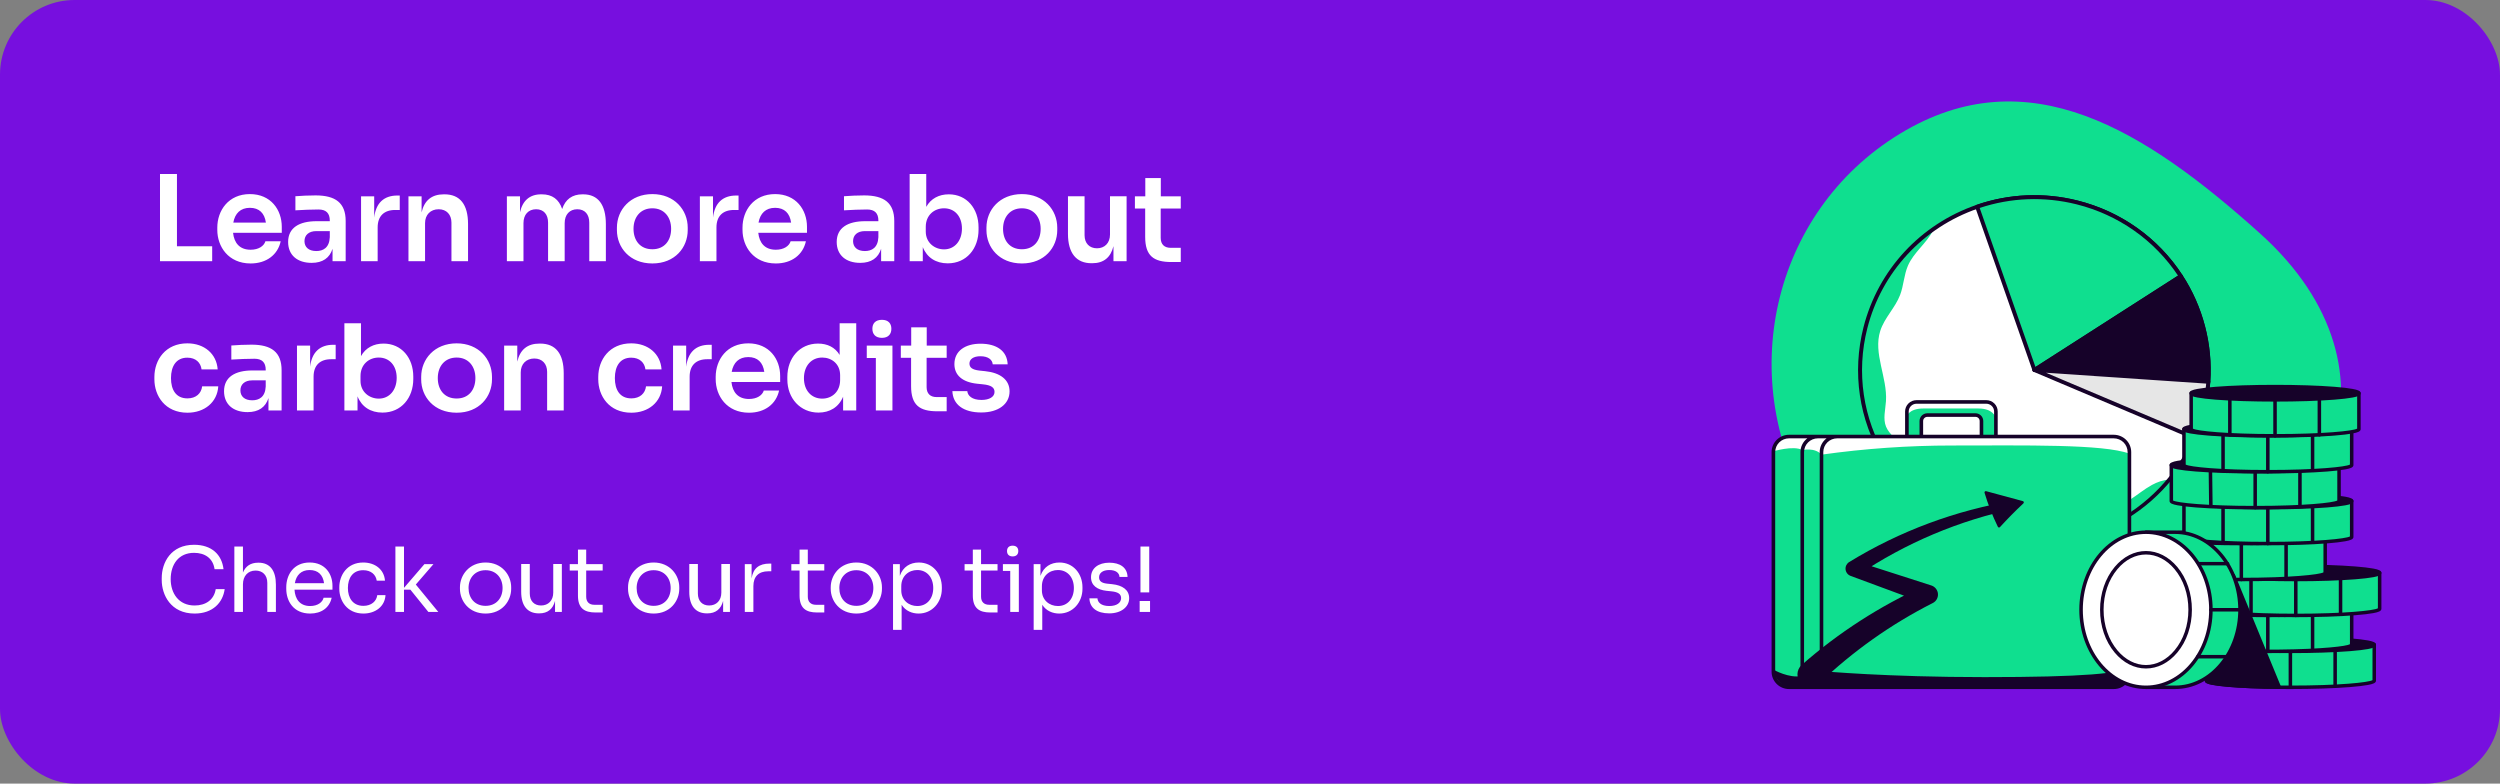 <svg width="335" height="105" viewBox="0 0 335 105" fill="none" xmlns="http://www.w3.org/2000/svg">
<rect x="0" y="0" width="335" height="105" fill="#808080" stroke="none"/>
<g clip-path="url(#clip0_0_820)">
<rect width="335" height="105" rx="10" fill="#770FDF"/>
<g clip-path="url(#clip1_0_820)">
<path d="M291.45 76.609C269.289 79.75 253.876 86.031 243.057 68.539C232.238 51.047 237.38 28.397 254.571 17.935C271.762 7.474 287.503 17.512 302.818 31.26C323.725 50.008 311.541 73.855 291.45 76.609Z" fill="#0FDF8F"/>
</g>
<g clip-path="url(#clip2_0_820)">
<path d="M295.254 55.247C294.957 56.417 294.569 57.562 294.094 58.673C293.229 60.691 292.077 62.575 290.673 64.269C285.112 70.983 275.954 74.302 266.894 72.034C254.39 68.905 246.81 56.313 249.966 43.913C251.387 38.33 254.742 33.738 259.142 30.66C260.926 29.412 262.877 28.417 264.938 27.703C269.105 26.263 273.729 25.975 278.324 27.125C284.289 28.618 289.132 32.26 292.224 37.008C294.905 41.122 296.27 46.066 295.915 51.157C295.817 52.537 295.596 53.906 295.254 55.247Z" fill="white"/>
<path d="M290.673 64.269C285.112 70.983 275.954 74.302 266.894 72.034C254.39 68.905 246.81 56.313 249.966 43.913C251.387 38.33 254.742 33.738 259.142 30.66C259.101 30.751 259.057 30.84 259.011 30.929C258.121 32.627 256.437 33.828 255.672 35.584C255.126 36.835 255.098 38.256 254.612 39.53C253.956 41.245 252.515 42.585 251.956 44.333C250.983 47.373 252.926 50.578 252.72 53.759C252.646 54.911 252.297 56.118 252.732 57.181C252.947 57.701 253.33 58.127 253.706 58.542C255.58 60.61 257.454 62.679 259.328 64.747C260.666 66.223 262.232 67.81 264.224 67.858C265.077 67.878 265.942 67.604 266.773 67.79C267.845 68.03 268.596 68.963 269.498 69.588C272.037 71.352 275.487 70.563 278.474 69.71C280.863 69.027 283.292 68.326 285.392 66.98C286.398 66.335 287.316 65.55 288.365 64.98C289.076 64.593 289.876 64.309 290.673 64.269V64.269Z" fill="#0FDF8F"/>
<path d="M272.612 73.002C270.662 73.002 268.72 72.763 266.83 72.29C260.713 70.759 255.563 66.957 252.329 61.585C249.095 56.213 248.165 49.914 249.709 43.848C251.658 36.188 257.319 30.06 264.851 27.454C269.211 25.946 273.893 25.744 278.39 26.869C284.204 28.324 289.196 31.874 292.447 36.864C295.204 41.096 296.529 46.178 296.179 51.175C296.081 52.571 295.858 53.955 295.512 55.311C295.211 56.494 294.818 57.652 294.338 58.776C292.157 63.858 288.199 68.029 283.193 70.519C279.909 72.152 276.286 73.002 272.612 73.002L272.612 73.002ZM272.591 26.679C270.015 26.679 267.458 27.11 265.026 27.952C257.663 30.499 252.13 36.49 250.224 43.977C248.715 49.906 249.625 56.063 252.786 61.315C255.947 66.566 260.98 70.282 266.96 71.778C278.064 74.557 289.372 69.002 293.849 58.569C294.319 57.471 294.702 56.339 294.997 55.182C295.335 53.856 295.553 52.503 295.649 51.139C295.991 46.255 294.695 41.287 292 37.15C288.823 32.272 283.943 28.803 278.26 27.38C276.407 26.916 274.503 26.68 272.591 26.679H272.591Z" fill="#160229"/>
<path d="M292.224 37.007L274.574 48.32L272.61 49.579L271.842 47.388L264.939 27.703C269.105 26.262 273.728 25.974 278.325 27.125C284.288 28.617 289.132 32.26 292.224 37.007Z" fill="#0FDF8F"/>
<path d="M272.61 49.843C272.555 49.843 272.501 49.826 272.456 49.794C272.411 49.762 272.377 49.718 272.359 49.666L271.591 47.474L264.688 27.79C264.665 27.724 264.669 27.651 264.7 27.588C264.73 27.526 264.785 27.477 264.851 27.454C269.211 25.946 273.893 25.744 278.39 26.869C284.205 28.324 289.197 31.874 292.447 36.864C292.485 36.923 292.499 36.994 292.484 37.063C292.469 37.131 292.427 37.191 292.368 37.229L272.754 49.801C272.711 49.829 272.661 49.843 272.61 49.843V49.843ZM265.278 27.867L272.75 49.176L291.855 36.93C288.675 32.168 283.858 28.781 278.26 27.38C273.95 26.302 269.467 26.471 265.278 27.867Z" fill="#160229"/>
<path d="M295.914 51.157L274.946 49.737L272.61 49.579L274.574 48.32L292.224 37.007C294.904 41.122 296.271 46.065 295.914 51.157Z" fill="#160229"/>
<path d="M295.915 51.42C295.908 51.42 295.902 51.42 295.896 51.42L272.592 49.842C272.536 49.838 272.483 49.817 272.44 49.782C272.397 49.747 272.367 49.699 272.353 49.645C272.339 49.592 272.342 49.535 272.362 49.483C272.383 49.432 272.419 49.388 272.466 49.358L292.079 36.786C292.139 36.748 292.211 36.735 292.28 36.75C292.349 36.764 292.409 36.806 292.447 36.864C295.204 41.096 296.53 46.178 296.18 51.175C296.175 51.241 296.145 51.304 296.096 51.349C296.047 51.395 295.982 51.42 295.915 51.42L295.915 51.42ZM273.426 49.37L295.666 50.876C295.939 46.164 294.694 41.39 292.143 37.373L273.426 49.37Z" fill="#160229"/>
<path d="M295.254 55.247C294.957 56.417 294.569 57.562 294.093 58.673L274.763 50.491L272.61 49.579L274.946 49.737L295.914 51.157C295.818 52.537 295.597 53.905 295.255 55.246L295.254 55.247Z" fill="#E6E6E6"/>
<path d="M294.093 58.936C294.058 58.936 294.022 58.929 293.989 58.915L272.506 49.822C272.448 49.797 272.401 49.753 272.372 49.698C272.344 49.642 272.337 49.578 272.351 49.518C272.366 49.457 272.402 49.404 272.453 49.367C272.503 49.33 272.565 49.312 272.628 49.316L295.933 50.894C296.003 50.898 296.068 50.931 296.115 50.983C296.161 51.036 296.184 51.105 296.18 51.175C296.081 52.57 295.858 53.955 295.512 55.311C295.211 56.494 294.819 57.652 294.338 58.776C294.318 58.823 294.283 58.864 294.24 58.892C294.196 58.921 294.145 58.936 294.093 58.936V58.936ZM274.158 49.948L293.951 58.326C294.375 57.304 294.724 56.253 294.997 55.182C295.313 53.941 295.524 52.677 295.629 51.402L274.158 49.948H274.158Z" fill="#160229"/>
</g>
<g clip-path="url(#clip3_0_820)">
<path d="M283.246 58.498H267.451V55.138C267.451 54.799 267.315 54.473 267.073 54.233C266.831 53.993 266.503 53.859 266.161 53.858H256.813C256.471 53.858 256.143 53.993 255.902 54.233C255.66 54.473 255.524 54.799 255.524 55.138V58.498H239.729C239.173 58.498 238.64 58.717 238.247 59.107C237.855 59.497 237.634 60.026 237.634 60.578V90.014C237.634 90.287 237.688 90.557 237.793 90.81C237.898 91.062 238.053 91.291 238.247 91.484C238.442 91.678 238.673 91.831 238.927 91.935C239.181 92.04 239.454 92.094 239.729 92.094H283.246C283.801 92.094 284.334 91.874 284.727 91.484C285.12 91.094 285.341 90.565 285.341 90.014V60.578C285.341 60.026 285.12 59.497 284.727 59.107C284.334 58.717 283.801 58.498 283.246 58.498ZM257.458 56.418C257.458 56.206 257.543 56.003 257.694 55.853C257.845 55.703 258.05 55.618 258.264 55.618H264.711C264.924 55.618 265.129 55.703 265.281 55.853C265.432 56.003 265.517 56.206 265.517 56.418V58.498H257.458V56.418Z" fill="#0FDF8F"/>
<path d="M285.26 89.294C284.616 90.254 279.136 90.734 265.92 90.734C252.703 90.734 244.161 89.934 244.161 89.934C244.161 89.986 244.15 90.048 244.141 90.029C243.324 90.514 242.364 90.706 241.421 90.574C239.768 90.947 237.644 89.736 237.644 89.736C237.654 91.058 239.245 92.094 239.245 92.094L246.095 92.092C246.095 92.092 280.909 92.174 283.105 92.094C285.301 92.014 285.26 89.294 285.26 89.294Z" fill="#160229"/>
<path d="M283.165 58.498C281.553 58.418 246.821 58.498 246.821 58.498C246.426 58.559 246.027 58.583 245.628 58.57C243.339 58.586 239.487 58.578 239.487 58.578C239 58.649 238.548 58.874 238.2 59.22C237.851 59.566 237.625 60.014 237.553 60.498C237.553 60.498 240.329 59.642 241.52 60.31C241.52 60.31 243.194 59.911 244.081 60.924C249.874 60.109 255.717 59.699 261.568 59.698C271.238 59.698 281.876 59.484 285.341 60.791C285.341 59.885 284.777 58.578 283.165 58.498ZM267.37 55.858C267.37 55.858 267.048 54.738 265.114 54.738H257.7C255.766 54.738 255.443 55.858 255.443 55.858C255.443 55.858 254.879 53.858 257.015 53.858H265.92C265.92 53.858 267.531 53.618 267.37 55.858Z" fill="white"/>
<path d="M283.246 58.258H267.692V55.138C267.692 54.735 267.53 54.349 267.243 54.064C266.956 53.779 266.567 53.619 266.161 53.619H256.813C256.407 53.619 256.018 53.779 255.731 54.064C255.444 54.349 255.283 54.735 255.282 55.138V58.258H239.729C239.109 58.259 238.515 58.503 238.077 58.938C237.639 59.373 237.393 59.963 237.392 60.578V90.014C237.393 90.629 237.639 91.219 238.077 91.653C238.515 92.088 239.109 92.333 239.729 92.334H283.246C283.865 92.333 284.459 92.088 284.897 91.653C285.336 91.219 285.582 90.629 285.583 90.014V60.578C285.582 59.963 285.336 59.373 284.897 58.938C284.459 58.503 283.865 58.259 283.246 58.258ZM255.766 55.138C255.766 54.863 255.877 54.599 256.073 54.404C256.269 54.209 256.536 54.099 256.813 54.099H266.161C266.439 54.099 266.705 54.209 266.902 54.404C267.098 54.599 267.209 54.863 267.209 55.138V58.258H265.758V56.418C265.758 56.142 265.647 55.878 265.451 55.683C265.255 55.488 264.989 55.379 264.711 55.378H258.264C257.986 55.379 257.72 55.488 257.524 55.683C257.327 55.878 257.217 56.142 257.216 56.418V58.258H255.766V55.138ZM265.275 58.258H257.7V56.418C257.7 56.27 257.759 56.127 257.865 56.022C257.971 55.917 258.114 55.858 258.264 55.858H264.711C264.86 55.858 265.004 55.917 265.11 56.022C265.215 56.127 265.275 56.27 265.275 56.418V58.258ZM239.729 91.854C239.238 91.853 238.766 91.659 238.419 91.314C238.071 90.969 237.876 90.502 237.876 90.014V60.578C237.876 60.09 238.072 59.622 238.419 59.277C238.766 58.932 239.238 58.739 239.729 58.738H242.179C241.893 58.954 241.662 59.232 241.503 59.551C241.343 59.87 241.26 60.221 241.26 60.578V90.014C241.26 90.37 241.343 90.721 241.503 91.04C241.662 91.359 241.893 91.638 242.179 91.854H239.729ZM243.597 91.854C243.106 91.853 242.635 91.659 242.287 91.314C241.94 90.969 241.744 90.502 241.744 90.014V60.578C241.744 60.09 241.94 59.622 242.287 59.277C242.635 58.932 243.106 58.738 243.597 58.738H244.758C244.472 58.954 244.241 59.232 244.082 59.551C243.922 59.87 243.839 60.221 243.839 60.578V90.014C243.839 90.37 243.922 90.721 244.082 91.04C244.241 91.359 244.472 91.638 244.758 91.854H243.597ZM285.099 90.014C285.099 90.502 284.903 90.969 284.556 91.314C284.208 91.659 283.737 91.853 283.246 91.854H246.176C245.684 91.853 245.213 91.659 244.866 91.314C244.518 90.969 244.323 90.502 244.322 90.014V60.578C244.323 60.09 244.518 59.622 244.866 59.277C245.213 58.932 245.685 58.739 246.176 58.738H283.246C283.737 58.739 284.208 58.932 284.556 59.277C284.903 59.622 285.099 60.09 285.099 60.578V90.014Z" fill="#160229"/>
</g>
<g clip-path="url(#clip4_0_820)">
<path d="M318.15 86.395V91.209C318.15 91.701 313.118 92.1 306.91 92.1C306.41 92.1 305.917 92.097 305.434 92.093C299.925 92.035 295.672 91.662 295.672 91.209V86.395H318.15V86.395Z" fill="#0FDF8F"/>
<path d="M306.91 92.334C306.409 92.334 305.916 92.331 305.431 92.326C302.745 92.298 300.271 92.194 298.466 92.032C297.568 91.951 296.865 91.859 296.375 91.759C295.795 91.64 295.436 91.506 295.436 91.209V86.395C295.436 86.333 295.461 86.273 295.505 86.23C295.549 86.186 295.609 86.161 295.672 86.161H318.15C318.212 86.161 318.272 86.186 318.316 86.23C318.361 86.273 318.385 86.333 318.385 86.395V91.209C318.385 91.521 317.974 91.661 317.31 91.785C316.736 91.893 315.917 91.989 314.876 92.072C312.748 92.241 309.919 92.334 306.91 92.334H306.91ZM295.908 91.139C296.362 91.409 299.518 91.797 305.436 91.859C305.919 91.864 306.41 91.866 306.91 91.866C313.399 91.866 317.392 91.452 317.914 91.139V86.629H295.908V91.139H295.908Z" fill="#160229"/>
<path d="M306.911 87.285C313.118 87.285 318.149 86.886 318.149 86.395C318.149 85.903 313.118 85.505 306.911 85.505C300.704 85.505 295.672 85.903 295.672 86.395C295.672 86.886 300.704 87.285 306.911 87.285Z" fill="#160229"/>
<path d="M306.911 87.518C303.903 87.518 301.074 87.425 298.945 87.257C297.904 87.175 297.086 87.078 296.511 86.971C295.848 86.847 295.436 86.707 295.436 86.395C295.436 86.083 295.848 85.943 296.511 85.819C297.086 85.711 297.905 85.615 298.945 85.533C301.074 85.364 303.903 85.271 306.911 85.271C309.919 85.271 312.748 85.364 314.876 85.533C315.917 85.615 316.736 85.711 317.31 85.819C317.974 85.943 318.385 86.083 318.385 86.395C318.385 86.707 317.974 86.847 317.31 86.971C316.736 87.078 315.917 87.175 314.876 87.257C312.748 87.425 309.919 87.518 306.911 87.518ZM296.078 86.395C297.027 86.695 300.897 87.051 306.911 87.051C312.924 87.051 316.795 86.695 317.744 86.395C316.795 86.094 312.924 85.739 306.911 85.739C300.897 85.739 297.027 86.094 296.078 86.395Z" fill="#160229"/>
<path d="M300.913 92.097C300.85 92.097 300.79 92.072 300.746 92.028C300.702 91.984 300.677 91.925 300.677 91.863V87.153C300.677 87.091 300.702 87.032 300.746 86.988C300.79 86.944 300.85 86.919 300.913 86.919C300.975 86.919 301.035 86.944 301.08 86.988C301.124 87.032 301.149 87.091 301.149 87.153V91.863C301.149 91.925 301.124 91.984 301.08 92.028C301.035 92.072 300.975 92.097 300.913 92.097ZM306.911 92.333C306.848 92.333 306.788 92.309 306.744 92.265C306.7 92.221 306.675 92.162 306.675 92.1V87.285C306.675 87.223 306.7 87.163 306.744 87.12C306.788 87.076 306.848 87.051 306.911 87.051C306.973 87.051 307.033 87.076 307.078 87.12C307.122 87.163 307.147 87.223 307.147 87.285V92.1C307.147 92.162 307.122 92.221 307.078 92.265C307.033 92.309 306.973 92.333 306.911 92.333ZM312.909 92.05C312.846 92.05 312.786 92.025 312.742 91.981C312.697 91.937 312.673 91.878 312.673 91.816V87.153C312.673 87.091 312.697 87.032 312.742 86.988C312.786 86.944 312.846 86.919 312.909 86.919C312.971 86.919 313.031 86.944 313.075 86.988C313.12 87.032 313.145 87.091 313.145 87.153V91.816C313.145 91.878 313.12 91.937 313.075 91.981C313.031 92.025 312.971 92.05 312.909 92.05Z" fill="#160229"/>
<path d="M315.126 81.579V86.395C315.126 86.845 310.891 87.218 305.399 87.276C304.904 87.282 304.4 87.285 303.887 87.285C303.742 87.285 303.598 87.285 303.455 87.284C302.579 87.281 301.726 87.27 300.912 87.254C298.877 87.209 297.072 87.121 295.672 87.001C293.797 86.843 292.649 86.63 292.649 86.395V81.58H315.127L315.126 81.579Z" fill="#0FDF8F"/>
<path d="M303.887 87.518C303.741 87.518 303.597 87.518 303.453 87.517C302.616 87.515 301.758 87.505 300.907 87.487C298.895 87.443 297.078 87.356 295.652 87.233C294.692 87.153 293.938 87.059 293.411 86.956C292.795 86.835 292.413 86.699 292.413 86.395V81.579C292.413 81.517 292.438 81.458 292.482 81.414C292.526 81.37 292.586 81.346 292.649 81.346H315.126C315.189 81.346 315.249 81.37 315.293 81.414C315.337 81.458 315.362 81.517 315.362 81.579V86.395C315.362 86.691 315.004 86.824 314.427 86.943C313.939 87.043 313.238 87.135 312.343 87.215C310.545 87.376 308.08 87.481 305.401 87.51C304.936 87.515 304.44 87.518 303.887 87.518L303.887 87.518ZM292.885 86.323C293.01 86.39 293.547 86.587 295.692 86.768C297.109 86.889 298.916 86.976 300.917 87.02C301.766 87.037 302.62 87.047 303.456 87.05C303.599 87.051 303.743 87.051 303.887 87.051C304.439 87.051 304.932 87.048 305.396 87.043C311.292 86.98 314.437 86.594 314.891 86.325V81.813H292.885V86.323V86.323Z" fill="#160229"/>
<path d="M303.887 82.47C310.094 82.47 315.126 82.072 315.126 81.58C315.126 81.089 310.094 80.69 303.887 80.69C297.68 80.69 292.649 81.089 292.649 81.58C292.649 82.072 297.68 82.47 303.887 82.47Z" fill="#160229"/>
<path d="M303.887 82.704C300.879 82.704 298.05 82.611 295.922 82.442C294.881 82.36 294.062 82.264 293.488 82.156C292.824 82.032 292.413 81.892 292.413 81.58C292.413 81.268 292.824 81.128 293.488 81.004C294.062 80.896 294.881 80.8 295.922 80.718C298.05 80.549 300.879 80.457 303.887 80.457C306.896 80.457 309.725 80.549 311.853 80.718C312.894 80.8 313.713 80.896 314.287 81.004C314.951 81.128 315.362 81.268 315.362 81.58C315.362 81.892 314.951 82.032 314.287 82.156C313.713 82.264 312.894 82.36 311.853 82.442C309.725 82.611 306.896 82.704 303.888 82.704H303.887ZM293.054 81.58C294.003 81.881 297.874 82.236 303.887 82.236C309.901 82.236 313.771 81.881 314.721 81.58C313.771 81.279 309.901 80.924 303.887 80.924C297.874 80.924 294.003 81.279 293.054 81.58Z" fill="#160229"/>
<path d="M297.889 87.282C297.827 87.282 297.767 87.257 297.723 87.213C297.678 87.169 297.654 87.11 297.654 87.048V82.338C297.654 82.276 297.678 82.217 297.723 82.173C297.767 82.129 297.827 82.105 297.889 82.105C297.952 82.105 298.012 82.129 298.056 82.173C298.101 82.217 298.125 82.276 298.125 82.338V87.048C298.125 87.11 298.101 87.169 298.056 87.213C298.012 87.257 297.952 87.282 297.889 87.282ZM303.887 87.518C303.825 87.518 303.765 87.494 303.721 87.45C303.676 87.406 303.651 87.347 303.651 87.285V82.47C303.651 82.408 303.676 82.349 303.721 82.305C303.765 82.261 303.825 82.236 303.887 82.236C303.95 82.236 304.01 82.261 304.054 82.305C304.098 82.349 304.123 82.408 304.123 82.47V87.285C304.123 87.347 304.098 87.406 304.054 87.45C304.01 87.494 303.95 87.518 303.887 87.518ZM309.885 87.235C309.823 87.235 309.763 87.21 309.719 87.166C309.674 87.123 309.649 87.063 309.649 87.001V82.338C309.649 82.276 309.674 82.217 309.719 82.173C309.763 82.129 309.823 82.105 309.885 82.105C309.948 82.105 310.008 82.129 310.052 82.173C310.096 82.217 310.121 82.276 310.121 82.338V87.001C310.121 87.063 310.096 87.123 310.052 87.166C310.008 87.21 309.948 87.235 309.885 87.235Z" fill="#160229"/>
<path d="M296.396 76.765V81.58C296.396 82.072 301.428 82.47 307.635 82.47C313.842 82.47 318.873 82.072 318.873 81.58V76.765H296.396Z" fill="#0FDF8F"/>
<path d="M307.635 82.704C304.627 82.704 301.798 82.611 299.669 82.442C298.629 82.36 297.81 82.263 297.235 82.156C296.572 82.032 296.16 81.892 296.16 81.58V76.765C296.16 76.703 296.185 76.644 296.229 76.6C296.273 76.556 296.333 76.532 296.396 76.532H318.873C318.936 76.532 318.996 76.556 319.04 76.6C319.085 76.644 319.109 76.703 319.109 76.765V81.58C319.109 81.892 318.698 82.032 318.034 82.156C317.46 82.263 316.641 82.36 315.6 82.442C313.472 82.611 310.643 82.704 307.635 82.704ZM296.632 81.51C297.154 81.822 301.147 82.236 307.635 82.236C314.122 82.236 318.115 81.822 318.637 81.51V76.999H296.632V81.51Z" fill="#160229"/>
<path d="M307.635 77.655C313.842 77.655 318.874 77.257 318.874 76.765C318.874 76.274 313.842 75.875 307.635 75.875C301.428 75.875 296.396 76.274 296.396 76.765C296.396 77.257 301.428 77.655 307.635 77.655Z" fill="#160229"/>
<path d="M307.635 77.889C304.627 77.889 301.798 77.796 299.669 77.627C298.629 77.545 297.81 77.449 297.235 77.341C296.572 77.217 296.16 77.077 296.16 76.765C296.16 76.453 296.572 76.314 297.235 76.189C297.81 76.082 298.628 75.985 299.669 75.903C301.798 75.735 304.627 75.642 307.635 75.642C310.643 75.642 313.472 75.735 315.6 75.903C316.641 75.985 317.46 76.082 318.034 76.189C318.698 76.314 319.109 76.453 319.109 76.765C319.109 77.077 318.698 77.217 318.034 77.341C317.46 77.449 316.641 77.545 315.6 77.627C313.472 77.796 310.643 77.889 307.635 77.889H307.635ZM296.802 76.765C297.751 77.066 301.621 77.422 307.635 77.422C313.648 77.422 317.519 77.066 318.468 76.765C317.519 76.465 313.648 76.109 307.635 76.109C301.621 76.109 297.751 76.465 296.802 76.765Z" fill="#160229"/>
<path d="M301.637 82.467C301.574 82.467 301.514 82.442 301.47 82.399C301.426 82.355 301.401 82.295 301.401 82.233V77.524C301.401 77.462 301.426 77.402 301.47 77.358C301.514 77.315 301.574 77.29 301.637 77.29C301.699 77.29 301.76 77.315 301.804 77.358C301.848 77.402 301.873 77.462 301.873 77.524V82.233C301.873 82.295 301.848 82.355 301.804 82.399C301.76 82.442 301.699 82.467 301.637 82.467ZM307.635 82.704C307.572 82.704 307.512 82.679 307.468 82.635C307.424 82.591 307.399 82.532 307.399 82.47V77.655C307.399 77.593 307.424 77.534 307.468 77.49C307.512 77.446 307.572 77.422 307.635 77.422C307.697 77.422 307.757 77.446 307.802 77.49C307.846 77.534 307.871 77.593 307.871 77.655V82.47C307.871 82.532 307.846 82.591 307.802 82.635C307.757 82.679 307.697 82.704 307.635 82.704ZM313.633 82.42C313.57 82.42 313.51 82.396 313.466 82.352C313.422 82.308 313.397 82.249 313.397 82.186V77.524C313.397 77.462 313.422 77.402 313.466 77.358C313.51 77.315 313.57 77.29 313.633 77.29C313.695 77.29 313.755 77.315 313.8 77.358C313.844 77.402 313.869 77.462 313.869 77.524V82.186C313.869 82.249 313.844 82.308 313.8 82.352C313.755 82.396 313.695 82.42 313.633 82.42Z" fill="#160229"/>
<path d="M289.1 71.951V76.765C289.1 77.257 294.131 77.655 300.338 77.655C306.545 77.655 311.577 77.257 311.577 76.765V71.951H289.1Z" fill="#0FDF8F"/>
<path d="M300.338 77.889C297.33 77.889 294.501 77.796 292.373 77.627C291.332 77.545 290.513 77.449 289.939 77.341C289.275 77.217 288.864 77.077 288.864 76.765V71.951C288.864 71.888 288.889 71.829 288.933 71.785C288.977 71.742 289.037 71.717 289.1 71.717H311.577C311.64 71.717 311.7 71.742 311.744 71.785C311.788 71.829 311.813 71.888 311.813 71.951V76.765C311.813 77.077 311.401 77.217 310.738 77.341C310.163 77.449 309.344 77.545 308.304 77.627C306.175 77.796 303.346 77.889 300.338 77.889H300.338ZM289.336 76.695C289.858 77.008 293.851 77.422 300.338 77.422C306.826 77.422 310.819 77.008 311.341 76.695V72.184H289.336V76.695Z" fill="#160229"/>
<path d="M300.338 72.841C306.545 72.841 311.577 72.442 311.577 71.951C311.577 71.459 306.545 71.061 300.338 71.061C294.131 71.061 289.1 71.459 289.1 71.951C289.1 72.442 294.131 72.841 300.338 72.841Z" fill="#160229"/>
<path d="M300.338 73.074C297.33 73.074 294.501 72.981 292.373 72.813C291.332 72.73 290.513 72.634 289.939 72.527C289.275 72.402 288.864 72.263 288.864 71.951C288.864 71.639 289.275 71.499 289.939 71.374C290.513 71.267 291.332 71.171 292.373 71.088C294.501 70.92 297.33 70.827 300.338 70.827C303.346 70.827 306.175 70.92 308.304 71.088C309.345 71.171 310.163 71.267 310.738 71.374C311.402 71.499 311.813 71.639 311.813 71.951C311.813 72.263 311.402 72.402 310.738 72.527C310.163 72.634 309.345 72.73 308.304 72.813C306.175 72.981 303.346 73.074 300.338 73.074ZM289.505 71.951C290.454 72.251 294.325 72.607 300.338 72.607C306.352 72.607 310.222 72.251 311.172 71.951C310.222 71.65 306.352 71.294 300.338 71.294C294.325 71.294 290.454 71.65 289.505 71.951Z" fill="#160229"/>
<path d="M294.34 77.652C294.278 77.652 294.218 77.628 294.174 77.584C294.129 77.54 294.104 77.481 294.104 77.419V72.709C294.104 72.647 294.129 72.587 294.174 72.544C294.218 72.5 294.278 72.475 294.34 72.475C294.403 72.475 294.463 72.5 294.507 72.544C294.551 72.587 294.576 72.647 294.576 72.709V77.419C294.576 77.481 294.551 77.54 294.507 77.584C294.463 77.628 294.403 77.652 294.34 77.652ZM300.338 77.889C300.276 77.889 300.216 77.864 300.172 77.82C300.127 77.777 300.102 77.717 300.102 77.655V72.841C300.102 72.778 300.127 72.719 300.172 72.675C300.216 72.631 300.276 72.607 300.338 72.607C300.401 72.607 300.461 72.631 300.505 72.675C300.549 72.719 300.574 72.778 300.574 72.841V77.655C300.574 77.717 300.549 77.777 300.505 77.82C300.461 77.864 300.401 77.889 300.338 77.889ZM306.336 77.606C306.274 77.606 306.214 77.581 306.169 77.537C306.125 77.493 306.1 77.434 306.1 77.372V72.709C306.1 72.647 306.125 72.587 306.169 72.544C306.214 72.5 306.274 72.475 306.336 72.475C306.399 72.475 306.459 72.5 306.503 72.544C306.547 72.587 306.572 72.647 306.572 72.709V77.372C306.572 77.434 306.547 77.493 306.503 77.537C306.459 77.581 306.399 77.606 306.336 77.606Z" fill="#160229"/>
<path d="M292.649 67.136V71.951C292.649 72.442 297.68 72.841 303.887 72.841C310.094 72.841 315.126 72.442 315.126 71.951V67.136H292.649Z" fill="#0FDF8F"/>
<path d="M303.887 73.074C300.879 73.074 298.05 72.981 295.922 72.813C294.881 72.73 294.062 72.634 293.488 72.527C292.824 72.402 292.413 72.263 292.413 71.951V67.136C292.413 67.074 292.438 67.014 292.482 66.971C292.526 66.927 292.586 66.902 292.649 66.902H315.126C315.189 66.902 315.249 66.927 315.293 66.971C315.337 67.014 315.362 67.074 315.362 67.136V71.951C315.362 72.263 314.95 72.402 314.287 72.527C313.712 72.634 312.893 72.73 311.853 72.813C309.724 72.981 306.895 73.074 303.887 73.074H303.887ZM292.885 71.881C293.407 72.193 297.4 72.607 303.887 72.607C310.375 72.607 314.368 72.193 314.89 71.881V67.369H292.885V71.881H292.885Z" fill="#160229"/>
<path d="M303.887 68.026C310.094 68.026 315.126 67.627 315.126 67.136C315.126 66.644 310.094 66.246 303.887 66.246C297.68 66.246 292.649 66.644 292.649 67.136C292.649 67.627 297.68 68.026 303.887 68.026Z" fill="#160229"/>
<path d="M303.887 68.259C300.879 68.259 298.05 68.166 295.922 67.998C294.881 67.916 294.062 67.819 293.488 67.712C292.824 67.588 292.413 67.448 292.413 67.136C292.413 66.824 292.824 66.684 293.488 66.56C294.062 66.452 294.881 66.356 295.922 66.274C298.051 66.105 300.88 66.012 303.887 66.012C306.895 66.012 309.724 66.105 311.853 66.274C312.894 66.356 313.713 66.452 314.287 66.56C314.951 66.684 315.362 66.824 315.362 67.136C315.362 67.448 314.951 67.588 314.287 67.712C313.713 67.819 312.894 67.916 311.853 67.998C309.725 68.166 306.896 68.259 303.888 68.259H303.887ZM293.054 67.136C294.003 67.436 297.874 67.792 303.887 67.792C309.901 67.792 313.771 67.436 314.721 67.136C313.771 66.835 309.901 66.48 303.887 66.48C297.874 66.48 294.003 66.835 293.054 67.136Z" fill="#160229"/>
<path d="M297.889 72.837C297.827 72.837 297.767 72.813 297.723 72.769C297.678 72.725 297.654 72.666 297.654 72.604V67.894C297.654 67.832 297.678 67.773 297.723 67.729C297.767 67.685 297.827 67.66 297.889 67.66C297.952 67.66 298.012 67.685 298.056 67.729C298.101 67.773 298.125 67.832 298.125 67.894V72.604C298.125 72.666 298.101 72.725 298.056 72.769C298.012 72.813 297.952 72.837 297.889 72.837ZM303.887 73.074C303.825 73.074 303.765 73.05 303.721 73.006C303.676 72.962 303.651 72.903 303.651 72.841V68.026C303.651 67.964 303.676 67.904 303.721 67.861C303.765 67.817 303.825 67.792 303.887 67.792C303.95 67.792 304.01 67.817 304.054 67.861C304.098 67.904 304.123 67.964 304.123 68.026V72.841C304.123 72.903 304.098 72.962 304.054 73.006C304.01 73.05 303.95 73.074 303.887 73.074ZM309.885 72.791C309.823 72.791 309.763 72.766 309.719 72.722C309.674 72.678 309.649 72.619 309.649 72.557V67.894C309.649 67.832 309.674 67.773 309.719 67.729C309.763 67.685 309.823 67.66 309.885 67.66C309.948 67.66 310.008 67.685 310.052 67.729C310.096 67.773 310.121 67.832 310.121 67.894V72.557C310.121 72.619 310.096 72.678 310.052 72.722C310.008 72.766 309.948 72.791 309.885 72.791Z" fill="#160229"/>
<path d="M290.956 62.321V67.136C290.956 67.627 295.987 68.026 302.194 68.026C308.401 68.026 313.433 67.627 313.433 67.136V62.321H290.956Z" fill="#0FDF8F"/>
<path d="M302.194 68.259C299.186 68.259 296.357 68.166 294.229 67.998C293.188 67.916 292.369 67.819 291.795 67.712C291.131 67.588 290.72 67.448 290.72 67.136V62.321C290.72 62.259 290.745 62.2 290.789 62.156C290.833 62.112 290.893 62.087 290.956 62.087H313.433C313.496 62.087 313.556 62.112 313.6 62.156C313.644 62.2 313.669 62.259 313.669 62.321V67.136C313.669 67.448 313.257 67.587 312.594 67.712C312.019 67.819 311.201 67.916 310.16 67.998C308.031 68.166 305.202 68.259 302.194 68.259ZM291.192 67.066C291.714 67.378 295.707 67.792 302.194 67.792C308.682 67.792 312.675 67.378 313.197 67.066V62.555H291.192V67.066Z" fill="#160229"/>
<path d="M302.194 63.211C308.401 63.211 313.433 62.812 313.433 62.321C313.433 61.83 308.401 61.431 302.194 61.431C295.987 61.431 290.956 61.83 290.956 62.321C290.956 62.812 295.987 63.211 302.194 63.211Z" fill="#160229"/>
<path d="M302.194 63.445C299.186 63.445 296.357 63.352 294.229 63.183C293.188 63.101 292.369 63.005 291.795 62.897C291.131 62.773 290.72 62.633 290.72 62.321C290.72 62.009 291.131 61.869 291.795 61.745C292.369 61.637 293.188 61.541 294.229 61.459C296.357 61.29 299.186 61.197 302.194 61.197C305.202 61.197 308.031 61.29 310.16 61.459C311.201 61.541 312.019 61.637 312.594 61.745C313.257 61.869 313.669 62.009 313.669 62.321C313.669 62.633 313.257 62.773 312.594 62.897C312.019 63.005 311.201 63.101 310.16 63.183C308.031 63.352 305.202 63.445 302.194 63.445H302.194ZM291.361 62.321C292.31 62.622 296.181 62.977 302.194 62.977C308.208 62.977 312.078 62.622 313.027 62.321C312.078 62.02 308.208 61.665 302.194 61.665C296.181 61.665 292.31 62.02 291.361 62.321Z" fill="#160229"/>
<path d="M296.255 68.079C296.193 68.079 296.133 68.054 296.089 68.011C296.045 67.968 296.02 67.909 296.019 67.848L295.96 63.082C295.96 63.051 295.966 63.021 295.977 62.992C295.989 62.964 296.006 62.938 296.028 62.916C296.049 62.894 296.075 62.877 296.104 62.864C296.132 62.852 296.163 62.846 296.194 62.846C296.322 62.842 296.431 62.947 296.432 63.077L296.491 67.842C296.491 67.873 296.485 67.903 296.474 67.932C296.462 67.96 296.445 67.986 296.424 68.008C296.402 68.03 296.376 68.048 296.348 68.06C296.319 68.072 296.289 68.078 296.258 68.079H296.255H296.255ZM302.194 68.259C302.132 68.259 302.072 68.235 302.027 68.191C301.983 68.147 301.958 68.088 301.958 68.026V63.211C301.958 63.149 301.983 63.09 302.027 63.046C302.072 63.002 302.132 62.977 302.194 62.977C302.257 62.977 302.317 63.002 302.361 63.046C302.405 63.09 302.43 63.149 302.43 63.211V68.026C302.43 68.088 302.405 68.147 302.361 68.191C302.317 68.235 302.257 68.259 302.194 68.259ZM308.192 68.034C308.13 68.034 308.07 68.01 308.025 67.966C307.981 67.922 307.956 67.863 307.956 67.801V63.079C307.956 63.017 307.981 62.958 308.025 62.914C308.07 62.87 308.13 62.846 308.192 62.846C308.255 62.846 308.315 62.87 308.359 62.914C308.403 62.958 308.428 63.017 308.428 63.079V67.801C308.428 67.863 308.403 67.922 308.359 67.966C308.315 68.01 308.255 68.034 308.192 68.034Z" fill="#160229"/>
<path d="M292.649 57.506V62.321C292.649 62.812 297.68 63.211 303.887 63.211C310.094 63.211 315.126 62.812 315.126 62.321V57.506H292.649Z" fill="#0FDF8F"/>
<path d="M303.887 63.445C300.879 63.445 298.05 63.352 295.922 63.183C294.881 63.101 294.062 63.005 293.488 62.897C292.824 62.773 292.413 62.633 292.413 62.321V57.506C292.413 57.444 292.438 57.385 292.482 57.341C292.526 57.297 292.586 57.273 292.649 57.273H315.126C315.189 57.273 315.249 57.297 315.293 57.341C315.337 57.385 315.362 57.444 315.362 57.506V62.321C315.362 62.633 314.95 62.773 314.287 62.897C313.712 63.005 312.893 63.101 311.853 63.183C309.724 63.352 306.895 63.445 303.887 63.445H303.887ZM292.885 62.251C293.407 62.563 297.4 62.977 303.887 62.977C310.375 62.977 314.368 62.563 314.89 62.251V57.74H292.885V62.251H292.885Z" fill="#160229"/>
<path d="M303.887 58.396C310.094 58.396 315.126 57.998 315.126 57.506C315.126 57.015 310.094 56.616 303.887 56.616C297.68 56.616 292.649 57.015 292.649 57.506C292.649 57.998 297.68 58.396 303.887 58.396Z" fill="#160229"/>
<path d="M303.887 58.63C300.879 58.63 298.05 58.537 295.922 58.368C294.881 58.286 294.062 58.19 293.488 58.082C292.824 57.958 292.413 57.818 292.413 57.506C292.413 57.194 292.824 57.055 293.488 56.93C294.062 56.823 294.881 56.726 295.922 56.644C298.05 56.476 300.879 56.383 303.887 56.383C306.895 56.383 309.724 56.476 311.853 56.644C312.893 56.726 313.712 56.823 314.286 56.93C314.95 57.054 315.362 57.194 315.362 57.506C315.362 57.818 314.95 57.958 314.286 58.082C313.712 58.19 312.893 58.286 311.853 58.368C309.724 58.537 306.895 58.63 303.887 58.63H303.887ZM293.054 57.506C294.003 57.807 297.874 58.163 303.887 58.163C309.901 58.163 313.771 57.807 314.721 57.506C313.771 57.206 309.901 56.85 303.887 56.85C297.874 56.85 294.003 57.206 293.054 57.506Z" fill="#160229"/>
<path d="M297.889 63.27C297.827 63.27 297.767 63.246 297.723 63.202C297.678 63.158 297.654 63.099 297.654 63.037V58.265C297.654 58.203 297.678 58.143 297.723 58.099C297.767 58.056 297.827 58.031 297.889 58.031C297.952 58.031 298.012 58.056 298.056 58.099C298.101 58.143 298.125 58.203 298.125 58.265V63.037C298.125 63.099 298.101 63.158 298.056 63.202C298.012 63.246 297.952 63.27 297.889 63.27ZM303.887 63.445C303.825 63.445 303.765 63.42 303.721 63.376C303.676 63.332 303.651 63.273 303.651 63.211V58.396C303.651 58.334 303.676 58.275 303.721 58.231C303.765 58.187 303.825 58.163 303.887 58.163C303.95 58.163 304.01 58.187 304.054 58.231C304.098 58.275 304.123 58.334 304.123 58.396V63.211C304.123 63.273 304.098 63.332 304.054 63.376C304.01 63.42 303.95 63.445 303.887 63.445ZM309.885 63.176C309.823 63.176 309.763 63.152 309.719 63.108C309.674 63.064 309.649 63.005 309.649 62.943V58.265C309.649 58.203 309.674 58.143 309.719 58.099C309.763 58.056 309.823 58.031 309.885 58.031C309.948 58.031 310.008 58.056 310.052 58.099C310.096 58.143 310.121 58.203 310.121 58.265V62.943C310.121 63.005 310.096 63.064 310.052 63.108C310.008 63.152 309.948 63.176 309.885 63.176Z" fill="#160229"/>
<path d="M293.616 52.691V57.506C293.616 57.998 298.648 58.396 304.855 58.396C311.062 58.396 316.093 57.998 316.093 57.506V52.691H293.616Z" fill="#0FDF8F"/>
<path d="M304.855 58.63C301.847 58.63 299.018 58.537 296.889 58.368C295.849 58.286 295.03 58.19 294.456 58.082C293.792 57.958 293.38 57.818 293.38 57.506V52.691C293.38 52.63 293.405 52.57 293.449 52.526C293.494 52.483 293.554 52.458 293.616 52.458H316.093C316.156 52.458 316.216 52.483 316.26 52.526C316.305 52.57 316.329 52.63 316.329 52.691V57.506C316.329 57.818 315.918 57.958 315.254 58.082C314.68 58.19 313.861 58.286 312.821 58.368C310.692 58.537 307.863 58.63 304.855 58.63H304.855ZM293.852 57.436C294.374 57.749 298.368 58.163 304.855 58.163C311.342 58.163 315.335 57.749 315.858 57.436V52.925H293.852V57.436Z" fill="#160229"/>
<path d="M304.855 53.581C311.062 53.581 316.094 53.183 316.094 52.691C316.094 52.2 311.062 51.801 304.855 51.801C298.648 51.801 293.616 52.2 293.616 52.691C293.616 53.183 298.648 53.581 304.855 53.581Z" fill="#160229"/>
<path d="M304.855 53.815C301.847 53.815 299.018 53.722 296.889 53.554C295.849 53.471 295.03 53.375 294.456 53.268C293.792 53.143 293.38 53.004 293.38 52.691C293.38 52.38 293.792 52.24 294.456 52.115C295.03 52.008 295.849 51.912 296.889 51.829C299.018 51.661 301.847 51.568 304.855 51.568C307.863 51.568 310.692 51.661 312.821 51.829C313.861 51.912 314.68 52.008 315.254 52.115C315.918 52.24 316.33 52.38 316.33 52.691C316.33 53.004 315.918 53.143 315.254 53.268C314.68 53.375 313.861 53.471 312.821 53.554C310.692 53.722 307.863 53.815 304.855 53.815ZM294.022 52.691C294.971 52.992 298.841 53.348 304.855 53.348C310.868 53.348 314.739 52.992 315.688 52.691C314.739 52.391 310.868 52.035 304.855 52.035C298.841 52.035 294.971 52.391 294.022 52.691Z" fill="#160229"/>
<path d="M304.855 58.63C304.792 58.63 304.732 58.605 304.688 58.562C304.644 58.518 304.619 58.458 304.619 58.396V53.581C304.619 53.52 304.644 53.46 304.688 53.416C304.732 53.373 304.792 53.348 304.855 53.348C304.917 53.348 304.977 53.373 305.022 53.416C305.066 53.46 305.091 53.52 305.091 53.581V58.396C305.091 58.458 305.066 58.518 305.022 58.562C304.977 58.605 304.917 58.63 304.855 58.63ZM298.798 58.498C298.735 58.498 298.675 58.474 298.631 58.43C298.587 58.386 298.562 58.327 298.562 58.265V53.581C298.562 53.52 298.587 53.46 298.631 53.416C298.675 53.373 298.735 53.348 298.798 53.348C298.86 53.348 298.92 53.373 298.965 53.416C299.009 53.46 299.034 53.52 299.034 53.581V58.265C299.034 58.327 299.009 58.386 298.965 58.43C298.92 58.474 298.86 58.498 298.798 58.498ZM310.794 58.498C310.731 58.498 310.671 58.474 310.627 58.43C310.583 58.386 310.558 58.327 310.558 58.265V53.581C310.558 53.52 310.583 53.46 310.627 53.416C310.671 53.373 310.731 53.348 310.794 53.348C310.856 53.348 310.916 53.373 310.961 53.416C311.005 53.46 311.03 53.52 311.03 53.581V58.265C311.03 58.327 311.005 58.386 310.961 58.43C310.916 58.474 310.856 58.498 310.794 58.498ZM305.434 92.093C299.925 92.035 295.672 91.662 295.672 91.209V87.001C293.797 86.843 292.649 86.63 292.649 86.395V83.402L294.101 82.019L294.562 81.579L295.149 81.02L296.397 79.831L298.689 77.645L299.015 77.335L299.262 77.1L299.373 77.368L299.49 77.653L300.755 80.725L301.107 81.579L301.413 82.322L301.465 82.45L302.749 85.569L303.089 86.395L303.437 87.242L303.455 87.284L305.433 92.093L305.434 92.093Z" fill="#160229"/>
<path d="M305.434 92.326H305.431C302.745 92.298 300.271 92.194 298.466 92.032C297.568 91.951 296.865 91.859 296.375 91.759C295.795 91.64 295.436 91.506 295.436 91.209V87.215C294.578 87.138 293.898 87.051 293.411 86.956C292.795 86.835 292.413 86.699 292.413 86.395V83.402C292.413 83.371 292.419 83.34 292.432 83.311C292.444 83.282 292.462 83.256 292.485 83.234L299.099 76.931C299.127 76.904 299.161 76.885 299.198 76.875C299.235 76.864 299.274 76.863 299.312 76.871C299.349 76.879 299.385 76.896 299.414 76.92C299.444 76.945 299.467 76.976 299.481 77.011L305.652 92.004C305.667 92.04 305.672 92.079 305.668 92.117C305.664 92.155 305.651 92.191 305.629 92.223C305.608 92.255 305.579 92.281 305.545 92.299C305.51 92.317 305.472 92.326 305.434 92.326ZM295.908 91.139C296.353 91.404 299.391 91.782 305.081 91.855L299.175 77.507L292.885 83.502V86.323C293.01 86.39 293.547 86.587 295.692 86.768C295.751 86.773 295.806 86.799 295.846 86.843C295.886 86.886 295.908 86.942 295.908 87.001V91.139H295.908Z" fill="#160229"/>
<path d="M291.463 71.315H287.562V72.417C284.717 74.126 282.764 77.644 282.764 81.707C282.764 85.771 284.717 89.289 287.562 90.998V92.1H291.463C296.267 92.1 300.162 87.447 300.162 81.707C300.162 75.968 296.267 71.315 291.463 71.315Z" fill="#0FDF8F"/>
<path d="M291.463 92.333H287.562C287.499 92.333 287.439 92.309 287.395 92.265C287.351 92.221 287.326 92.162 287.326 92.1V91.128C284.363 89.287 282.528 85.691 282.528 81.707C282.528 77.724 284.363 74.128 287.326 72.287V71.315C287.326 71.254 287.351 71.194 287.395 71.15C287.439 71.106 287.499 71.082 287.562 71.082H291.463C296.39 71.082 300.398 75.849 300.398 81.707C300.398 87.566 296.39 92.333 291.463 92.333ZM287.798 91.866H291.463C296.13 91.866 299.926 87.309 299.926 81.707C299.926 76.106 296.13 71.549 291.463 71.549H287.798V72.417C287.798 72.499 287.755 72.575 287.684 72.617C284.795 74.352 283 77.835 283 81.708C283 85.58 284.795 89.063 287.684 90.798C287.755 90.84 287.798 90.916 287.798 90.998V91.866V91.866Z" fill="#160229"/>
<path d="M287.562 92.1C292.366 92.1 296.261 87.447 296.261 81.707C296.261 75.968 292.366 71.315 287.562 71.315C282.757 71.315 278.863 75.968 278.863 81.707C278.863 87.447 282.757 92.1 287.562 92.1Z" fill="white"/>
<path d="M287.562 92.333C282.635 92.333 278.627 87.567 278.627 81.707C278.627 75.848 282.635 71.082 287.562 71.082C292.489 71.082 296.497 75.849 296.497 81.707C296.497 87.566 292.489 92.333 287.562 92.333ZM287.562 71.549C282.895 71.549 279.099 76.106 279.099 81.707C279.099 87.309 282.895 91.866 287.562 91.866C292.228 91.866 296.025 87.309 296.025 81.707C296.025 76.106 292.228 71.549 287.562 71.549Z" fill="#160229"/>
<path d="M287.562 89.345C286.081 89.345 284.657 88.618 283.552 87.298C282.322 85.828 281.644 83.843 281.644 81.707C281.644 79.572 282.322 77.587 283.552 76.117C284.657 74.797 286.081 74.07 287.562 74.07C289.042 74.07 290.467 74.797 291.572 76.117C292.802 77.587 293.48 79.572 293.48 81.707C293.48 83.843 292.802 85.828 291.572 87.298C290.466 88.618 289.042 89.345 287.562 89.345Z" fill="white"/>
<path d="M287.562 89.579C286.009 89.579 284.521 88.822 283.37 87.447C282.105 85.936 281.408 83.897 281.408 81.707C281.408 79.518 282.105 77.479 283.37 75.968C284.521 74.593 286.01 73.836 287.562 73.836C289.114 73.836 290.603 74.593 291.753 75.968C293.019 77.479 293.715 79.518 293.715 81.707C293.715 83.897 293.019 85.936 291.753 87.447C290.603 88.822 289.114 89.579 287.562 89.579ZM287.562 74.303C286.153 74.303 284.793 75 283.734 76.266C282.538 77.694 281.88 79.626 281.88 81.707C281.88 83.788 282.538 85.721 283.734 87.149C284.793 88.415 286.153 89.112 287.562 89.112C288.971 89.112 290.331 88.415 291.39 87.149C292.585 85.721 293.244 83.788 293.244 81.707C293.244 79.626 292.585 77.694 291.39 76.266C290.331 75.001 288.971 74.303 287.562 74.303ZM300.155 81.941H296.261C296.198 81.941 296.138 81.916 296.094 81.873C296.05 81.829 296.025 81.769 296.025 81.707C296.025 81.645 296.05 81.586 296.094 81.542C296.138 81.498 296.198 81.474 296.261 81.474H300.155C300.218 81.474 300.278 81.498 300.322 81.542C300.366 81.586 300.391 81.645 300.391 81.707C300.391 81.769 300.366 81.829 300.322 81.873C300.278 81.916 300.218 81.941 300.155 81.941ZM298.485 75.766H294.652C294.589 75.766 294.529 75.742 294.485 75.698C294.441 75.654 294.416 75.595 294.416 75.533C294.416 75.471 294.441 75.411 294.485 75.367C294.529 75.324 294.589 75.299 294.652 75.299H298.485C298.547 75.299 298.607 75.324 298.652 75.367C298.696 75.411 298.721 75.471 298.721 75.533C298.721 75.595 298.696 75.654 298.652 75.698C298.607 75.742 298.547 75.766 298.485 75.766ZM298.319 88.231H294.508C294.446 88.231 294.386 88.207 294.341 88.163C294.297 88.119 294.272 88.06 294.272 87.998C294.272 87.936 294.297 87.876 294.341 87.832C294.386 87.788 294.446 87.764 294.508 87.764H298.319C298.382 87.764 298.442 87.788 298.486 87.832C298.53 87.876 298.555 87.936 298.555 87.998C298.555 88.06 298.53 88.119 298.486 88.163C298.442 88.207 298.382 88.231 298.319 88.231Z" fill="#160229"/>
</g>
<g clip-path="url(#clip5_0_820)">
<path d="M270.154 68.129C262.558 69.713 255.351 72.753 248.932 77.082L248.721 75.212L258.797 78.451C259.039 78.529 259.252 78.676 259.41 78.875C259.568 79.074 259.664 79.314 259.685 79.567C259.706 79.819 259.652 80.071 259.529 80.292C259.406 80.512 259.22 80.691 258.994 80.805L258.961 80.822C253.381 83.652 248.252 87.287 243.74 91.611C243.414 91.921 242.978 92.088 242.526 92.077C242.075 92.065 241.646 91.874 241.333 91.548C241.02 91.221 240.85 90.784 240.859 90.334C240.868 89.884 241.056 89.456 241.382 89.146C241.398 89.131 241.42 89.111 241.437 89.095C246.354 84.781 251.884 81.215 257.85 78.511L258.016 80.883L248.008 77.181L247.982 77.171C247.799 77.103 247.638 76.985 247.518 76.83C247.399 76.675 247.325 76.49 247.305 76.296C247.286 76.102 247.321 75.906 247.408 75.732C247.495 75.558 247.629 75.412 247.796 75.311C254.572 71.158 262.099 68.361 269.96 67.074C270.098 67.052 270.24 67.086 270.355 67.167C270.47 67.249 270.549 67.372 270.574 67.51C270.6 67.648 270.57 67.79 270.491 67.906C270.413 68.022 270.292 68.102 270.154 68.129Z" fill="#160229"/>
<path d="M267.868 70.514C267.154 69.054 266.561 67.539 266.094 65.984C267.734 66.432 269.376 66.877 271.021 67.318C269.916 68.353 268.865 69.418 267.868 70.514Z" fill="#160229"/>
<path d="M271.188 67.272L271.189 67.276C271.197 67.306 271.197 67.338 271.188 67.367C271.179 67.397 271.163 67.424 271.14 67.445C270.051 68.465 269.002 69.527 267.997 70.63C267.978 70.651 267.954 70.667 267.927 70.677C267.901 70.686 267.872 70.689 267.844 70.685C267.816 70.681 267.789 70.67 267.766 70.653C267.743 70.636 267.725 70.614 267.712 70.589C266.995 69.12 266.398 67.596 265.928 66.032C265.919 66.003 265.918 65.971 265.925 65.942C265.932 65.912 265.948 65.884 265.969 65.862C265.991 65.84 266.018 65.825 266.048 65.816C266.077 65.808 266.109 65.808 266.139 65.817C267.778 66.265 269.421 66.71 271.065 67.151C271.095 67.159 271.121 67.174 271.143 67.196C271.164 67.217 271.18 67.243 271.188 67.272ZM267.913 70.208C268.801 69.242 269.723 68.307 270.676 67.405C269.232 67.017 267.791 66.626 266.352 66.233C266.777 67.593 267.298 68.921 267.913 70.208Z" fill="#160229"/>
</g>
</g>
<path d="M28.432 35V33H23.712V23.32H21.44V35H28.432ZM33.582 35.304C35.726 35.304 37.23 34.12 37.614 32.328H35.566C35.374 32.968 34.654 33.464 33.582 33.464C32.11 33.464 31.374 32.552 31.23 31.192H37.758V30.392C37.758 28.104 36.286 26.008 33.486 26.008C30.622 26.008 29.118 28.2 29.118 30.504V30.808C29.118 33.032 30.59 35.304 33.582 35.304ZM33.486 27.848C34.734 27.848 35.454 28.568 35.63 29.832H31.262C31.486 28.584 32.238 27.848 33.486 27.848ZM41.76 35.224C43.232 35.224 44.176 34.568 44.56 33.336V35H46.32V29.608C46.32 27.192 44.96 26.184 42.288 26.184C41.424 26.184 40.32 26.232 39.584 26.296V28.184C40.48 28.12 41.888 28.072 42.688 28.072C43.696 28.072 44.192 28.568 44.192 29.56V29.64H42.416C40.096 29.64 38.608 30.52 38.608 32.424C38.608 34.2 39.856 35.224 41.76 35.224ZM42.384 33.64C41.36 33.64 40.8 33.112 40.8 32.312C40.8 31.512 41.376 30.968 42.384 30.968H44.192V31.784C44.128 33.208 43.296 33.64 42.384 33.64ZM50.606 35V30.472C50.606 28.968 51.454 28.136 52.958 28.136H53.566V26.2H53.246C51.438 26.2 50.366 27.208 50.142 29.144V26.312H48.382V35H50.606ZM56.958 35V29.896C56.958 28.776 57.694 28.04 58.782 28.04C59.838 28.04 60.494 28.76 60.494 29.832V35H62.718V30.024C62.718 27.384 61.63 26.04 59.566 26.04H59.47C57.854 26.04 56.862 26.856 56.494 28.456V26.312H54.734V35H56.958ZM70.146 35V29.896C70.146 28.76 70.802 28.04 71.842 28.04C72.866 28.04 73.442 28.744 73.442 29.832V35H75.666V29.896C75.666 28.76 76.322 28.04 77.362 28.04C78.386 28.04 78.962 28.744 78.962 29.832V35H81.186V30.04C81.186 27.432 80.146 26.04 78.146 26.04H78.05C76.674 26.04 75.762 26.712 75.33 28.008C74.898 26.712 74.002 26.04 72.61 26.04H72.514C70.994 26.04 70.034 26.872 69.682 28.44V26.312H67.922V35H70.146ZM87.419 35.304C90.459 35.304 92.155 33.144 92.155 30.84V30.504C92.155 28.12 90.363 26.008 87.419 26.008C84.459 26.008 82.667 28.12 82.667 30.504V30.84C82.667 33.144 84.363 35.304 87.419 35.304ZM87.419 33.4C85.787 33.4 84.891 32.232 84.891 30.664C84.891 29.08 85.835 27.912 87.419 27.912C88.987 27.912 89.931 29.08 89.931 30.664C89.931 32.232 89.035 33.4 87.419 33.4ZM96.006 35V30.472C96.006 28.968 96.854 28.136 98.358 28.136H98.966V26.2H98.646C96.838 26.2 95.766 27.208 95.542 29.144V26.312H93.782V35H96.006ZM103.96 35.304C106.104 35.304 107.608 34.12 107.992 32.328H105.944C105.752 32.968 105.032 33.464 103.96 33.464C102.488 33.464 101.752 32.552 101.608 31.192H108.136V30.392C108.136 28.104 106.664 26.008 103.864 26.008C101 26.008 99.496 28.2 99.496 30.504V30.808C99.496 33.032 100.968 35.304 103.96 35.304ZM103.864 27.848C105.112 27.848 105.832 28.568 106.008 29.832H101.64C101.864 28.584 102.616 27.848 103.864 27.848ZM115.271 35.224C116.743 35.224 117.687 34.568 118.071 33.336V35H119.831V29.608C119.831 27.192 118.471 26.184 115.799 26.184C114.935 26.184 113.831 26.232 113.095 26.296V28.184C113.991 28.12 115.399 28.072 116.199 28.072C117.207 28.072 117.703 28.568 117.703 29.56V29.64H115.927C113.607 29.64 112.119 30.52 112.119 32.424C112.119 34.2 113.367 35.224 115.271 35.224ZM115.895 33.64C114.871 33.64 114.311 33.112 114.311 32.312C114.311 31.512 114.887 30.968 115.895 30.968H117.703V31.784C117.639 33.208 116.807 33.64 115.895 33.64ZM126.997 35.288C129.525 35.288 131.125 33.304 131.125 30.792V30.456C131.125 27.96 129.557 26.04 127.141 26.04C125.829 26.04 124.741 26.6 124.117 27.72V23.32H121.893V35H123.653V33.112C124.213 34.52 125.413 35.288 126.997 35.288ZM126.501 33.416C125.253 33.416 124.053 32.536 124.053 31.032V30.392C124.053 28.824 125.189 27.912 126.501 27.912C127.925 27.912 128.901 28.984 128.901 30.632C128.901 32.264 127.925 33.416 126.501 33.416ZM136.936 35.304C139.976 35.304 141.672 33.144 141.672 30.84V30.504C141.672 28.12 139.88 26.008 136.936 26.008C133.976 26.008 132.184 28.12 132.184 30.504V30.84C132.184 33.144 133.88 35.304 136.936 35.304ZM136.936 33.4C135.304 33.4 134.408 32.232 134.408 30.664C134.408 29.08 135.352 27.912 136.936 27.912C138.504 27.912 139.448 29.08 139.448 30.664C139.448 32.232 138.552 33.4 136.936 33.4ZM146.356 35.272C147.892 35.272 148.836 34.504 149.204 32.984V35H150.964V26.296H148.74V31.432C148.74 32.568 148.02 33.272 146.996 33.272C145.988 33.272 145.332 32.6 145.332 31.528V26.296H143.108V31.336C143.108 33.944 144.244 35.272 146.26 35.272H146.356ZM158.222 35.112V33.208H156.862C156.014 33.208 155.534 32.728 155.534 31.88V27.944H158.222V26.312H155.55V23.864H153.47V26.312H152.078V27.944H153.454V31.736C153.454 34.28 154.574 35.112 156.974 35.112H158.222ZM25.12 55.304C27.408 55.304 29.12 53.896 29.248 51.768H27.088C26.976 52.712 26.272 53.384 25.12 53.384C23.568 53.384 22.912 52.216 22.912 50.664C22.912 49.064 23.616 47.928 25.104 47.928C26.24 47.928 26.896 48.6 27.008 49.496H29.168C29.024 47.416 27.376 46.008 25.104 46.008C22.192 46.008 20.688 48.2 20.688 50.52V50.824C20.688 53.048 22.128 55.304 25.12 55.304ZM33.174 55.224C34.646 55.224 35.59 54.568 35.974 53.336V55H37.734V49.608C37.734 47.192 36.374 46.184 33.702 46.184C32.838 46.184 31.734 46.232 30.998 46.296V48.184C31.894 48.12 33.302 48.072 34.102 48.072C35.11 48.072 35.606 48.568 35.606 49.56V49.64H33.83C31.51 49.64 30.022 50.52 30.022 52.424C30.022 54.2 31.27 55.224 33.174 55.224ZM33.798 53.64C32.774 53.64 32.214 53.112 32.214 52.312C32.214 51.512 32.79 50.968 33.798 50.968H35.606V51.784C35.542 53.208 34.71 53.64 33.798 53.64ZM42.02 55V50.472C42.02 48.968 42.868 48.136 44.372 48.136H44.98V46.2H44.66C42.852 46.2 41.78 47.208 41.556 49.144V46.312H39.796V55H42.02ZM51.252 55.288C53.78 55.288 55.38 53.304 55.38 50.792V50.456C55.38 47.96 53.812 46.04 51.396 46.04C50.084 46.04 48.996 46.6 48.372 47.72V43.32H46.148V55H47.908V53.112C48.468 54.52 49.668 55.288 51.252 55.288ZM50.756 53.416C49.508 53.416 48.308 52.536 48.308 51.032V50.392C48.308 48.824 49.444 47.912 50.756 47.912C52.18 47.912 53.156 48.984 53.156 50.632C53.156 52.264 52.18 53.416 50.756 53.416ZM61.191 55.304C64.231 55.304 65.927 53.144 65.927 50.84V50.504C65.927 48.12 64.135 46.008 61.191 46.008C58.231 46.008 56.439 48.12 56.439 50.504V50.84C56.439 53.144 58.135 55.304 61.191 55.304ZM61.191 53.4C59.559 53.4 58.663 52.232 58.663 50.664C58.663 49.08 59.607 47.912 61.191 47.912C62.759 47.912 63.703 49.08 63.703 50.664C63.703 52.232 62.807 53.4 61.191 53.4ZM69.779 55V49.896C69.779 48.776 70.515 48.04 71.603 48.04C72.659 48.04 73.315 48.76 73.315 49.832V55H75.539V50.024C75.539 47.384 74.451 46.04 72.387 46.04H72.291C70.675 46.04 69.683 46.856 69.315 48.456V46.312H67.555V55H69.779ZM84.599 55.304C86.887 55.304 88.599 53.896 88.727 51.768H86.567C86.455 52.712 85.751 53.384 84.599 53.384C83.047 53.384 82.391 52.216 82.391 50.664C82.391 49.064 83.095 47.928 84.583 47.928C85.719 47.928 86.375 48.6 86.487 49.496H88.647C88.503 47.416 86.855 46.008 84.583 46.008C81.671 46.008 80.167 48.2 80.167 50.52V50.824C80.167 53.048 81.607 55.304 84.599 55.304ZM92.412 55V50.472C92.412 48.968 93.26 48.136 94.764 48.136H95.372V46.2H95.052C93.244 46.2 92.172 47.208 91.948 49.144V46.312H90.188V55H92.412ZM100.366 55.304C102.51 55.304 104.014 54.12 104.398 52.328H102.35C102.158 52.968 101.438 53.464 100.366 53.464C98.894 53.464 98.158 52.552 98.014 51.192H104.542V50.392C104.542 48.104 103.07 46.008 100.27 46.008C97.406 46.008 95.902 48.2 95.902 50.504V50.808C95.902 53.032 97.374 55.304 100.366 55.304ZM100.27 47.848C101.518 47.848 102.238 48.568 102.414 49.832H98.046C98.27 48.584 99.022 47.848 100.27 47.848ZM109.68 55.288C111.168 55.288 112.384 54.584 112.976 53.16V55H114.736V43.32H112.512V47.56C111.888 46.536 110.88 46.04 109.616 46.04C107.136 46.04 105.504 48.008 105.504 50.504V50.84C105.504 53.368 107.232 55.288 109.68 55.288ZM110.176 53.416C108.752 53.416 107.728 52.344 107.728 50.68C107.728 49.016 108.736 47.912 110.176 47.912C111.44 47.912 112.576 48.76 112.576 50.28V50.92C112.576 52.488 111.488 53.416 110.176 53.416ZM118.179 45.272C119.043 45.272 119.443 44.76 119.443 44.056C119.443 43.352 119.043 42.856 118.179 42.856C117.299 42.856 116.899 43.352 116.899 44.056C116.899 44.76 117.299 45.272 118.179 45.272ZM119.587 55V46.312H116.147V47.976H117.363V55H119.587ZM126.854 55.112V53.208H125.494C124.646 53.208 124.166 52.728 124.166 51.88V47.944H126.854V46.312H124.182V43.864H122.102V46.312H120.71V47.944H122.086V51.736C122.086 54.28 123.206 55.112 125.606 55.112H126.854ZM131.49 55.272C133.778 55.272 135.282 54.152 135.282 52.44C135.282 50.888 134.034 49.944 132.002 49.736L131.234 49.656C130.29 49.544 129.906 49.256 129.906 48.712C129.906 48.136 130.434 47.736 131.378 47.736C132.434 47.736 132.978 48.216 133.026 48.824H135.026C134.962 47.016 133.538 46.056 131.394 46.056C129.346 46.056 127.89 47.016 127.89 48.792C127.89 50.28 128.962 51.208 130.914 51.416L131.682 51.496C132.85 51.608 133.266 51.944 133.266 52.52C133.266 53.176 132.578 53.592 131.522 53.592C130.242 53.592 129.666 53.016 129.618 52.408H127.618C127.682 54.2 129.09 55.272 131.49 55.272Z" fill="white"/>
<path d="M26.076 82.216C28.524 82.216 29.868 80.74 30.108 78.94H28.908C28.68 80.368 27.576 81.136 26.076 81.136C23.94 81.136 22.872 79.492 22.872 77.608C22.872 75.64 23.928 74.08 26.004 74.08C27.432 74.08 28.548 74.788 28.752 76.276H29.952C29.724 74.296 28.344 73 26.004 73C22.92 73 21.672 75.352 21.672 77.464V77.728C21.672 79.684 22.86 82.216 26.076 82.216ZM32.555 82V78.304C32.555 77.2 33.215 76.456 34.247 76.456C35.171 76.456 35.819 77.056 35.819 78.1V82H36.971V78.34C36.971 76.456 36.179 75.4 34.643 75.4H34.595C33.563 75.4 32.903 75.88 32.555 76.72V73.24H31.403V82H32.555ZM41.563 82.216C43.075 82.216 44.167 81.424 44.443 80.092H43.363C43.231 80.692 42.571 81.208 41.563 81.208C40.183 81.208 39.535 80.272 39.463 79.012H44.551V78.496C44.551 76.9 43.567 75.376 41.491 75.376C39.343 75.376 38.359 77.032 38.359 78.688V78.904C38.359 80.524 39.307 82.216 41.563 82.216ZM41.491 76.384C42.643 76.384 43.279 77.056 43.423 78.148H39.511C39.691 77.092 40.339 76.384 41.491 76.384ZM48.694 82.216C50.315 82.216 51.575 81.256 51.658 79.744H50.554C50.459 80.56 49.763 81.184 48.694 81.184C47.291 81.184 46.618 80.128 46.618 78.796C46.618 77.428 47.291 76.408 48.67 76.408C49.727 76.408 50.362 77.008 50.483 77.812H51.587C51.478 76.324 50.279 75.376 48.67 75.376C46.523 75.376 45.467 77.068 45.467 78.688V78.904C45.467 80.488 46.498 82.216 48.694 82.216ZM54.136 82V79.012H54.988L57.4 82H58.732L55.72 78.328L58.084 75.592H56.872L54.136 78.772V73.24H52.984V82H54.136ZM65.065 82.216C67.297 82.216 68.497 80.524 68.497 78.904V78.688C68.497 77.044 67.237 75.376 65.065 75.376C62.893 75.376 61.633 77.044 61.633 78.688V78.904C61.633 80.524 62.833 82.216 65.065 82.216ZM65.065 81.184C63.625 81.184 62.785 80.14 62.785 78.796C62.785 77.428 63.661 76.408 65.065 76.408C66.469 76.408 67.345 77.428 67.345 78.796C67.345 80.14 66.505 81.184 65.065 81.184ZM72.251 82.192C73.391 82.192 74.087 81.616 74.375 80.524V82H75.287V75.58H74.135V79.408C74.135 80.476 73.463 81.136 72.503 81.136C71.579 81.136 70.991 80.536 70.991 79.528V75.58H69.839V79.3C69.839 81.172 70.679 82.192 72.203 82.192H72.251ZM80.758 82.072V81.04H79.63C78.946 81.04 78.55 80.644 78.55 79.96V76.456H80.758V75.592H78.55V73.648H77.446V75.592H76.342V76.456H77.446V79.816C77.446 81.532 78.346 82.072 79.774 82.072H80.758ZM87.59 82.216C89.822 82.216 91.022 80.524 91.022 78.904V78.688C91.022 77.044 89.762 75.376 87.59 75.376C85.418 75.376 84.158 77.044 84.158 78.688V78.904C84.158 80.524 85.358 82.216 87.59 82.216ZM87.59 81.184C86.15 81.184 85.31 80.14 85.31 78.796C85.31 77.428 86.186 76.408 87.59 76.408C88.994 76.408 89.87 77.428 89.87 78.796C89.87 80.14 89.03 81.184 87.59 81.184ZM94.775 82.192C95.915 82.192 96.611 81.616 96.899 80.524V82H97.811V75.58H96.659V79.408C96.659 80.476 95.987 81.136 95.027 81.136C94.103 81.136 93.515 80.536 93.515 79.528V75.58H92.363V79.3C92.363 81.172 93.203 82.192 94.727 82.192H94.775ZM100.954 82V78.532C100.954 77.26 101.662 76.552 102.946 76.552H103.354V75.52H103.138C101.722 75.52 100.918 76.144 100.714 77.512V75.592H99.802V82H100.954ZM110.454 82.072V81.04H109.326C108.642 81.04 108.246 80.644 108.246 79.96V76.456H110.454V75.592H108.246V73.648H107.142V75.592H106.038V76.456H107.142V79.816C107.142 81.532 108.042 82.072 109.47 82.072H110.454ZM114.749 82.216C116.981 82.216 118.181 80.524 118.181 78.904V78.688C118.181 77.044 116.921 75.376 114.749 75.376C112.577 75.376 111.317 77.044 111.317 78.688V78.904C111.317 80.524 112.517 82.216 114.749 82.216ZM114.749 81.184C113.309 81.184 112.469 80.14 112.469 78.796C112.469 77.428 113.345 76.408 114.749 76.408C116.153 76.408 117.029 77.428 117.029 78.796C117.029 80.14 116.189 81.184 114.749 81.184ZM120.818 84.4V81.04C121.346 81.868 122.222 82.216 123.098 82.216C124.922 82.216 126.206 80.704 126.206 78.904V78.688C126.206 76.888 124.982 75.376 123.122 75.376C121.982 75.376 120.998 75.94 120.578 77.164V75.592H119.666V84.4H120.818ZM122.918 81.208C121.778 81.208 120.77 80.428 120.77 79.108V78.556C120.77 77.2 121.754 76.384 122.918 76.384C124.202 76.384 125.054 77.368 125.054 78.796C125.054 80.224 124.202 81.208 122.918 81.208ZM133.67 82.072V81.04H132.542C131.858 81.04 131.462 80.644 131.462 79.96V76.456H133.67V75.592H131.462V73.648H130.358V75.592H129.254V76.456H130.358V79.816C130.358 81.532 131.258 82.072 132.686 82.072H133.67ZM135.696 74.56C136.212 74.56 136.452 74.26 136.452 73.84C136.452 73.42 136.212 73.12 135.696 73.12C135.18 73.12 134.94 73.42 134.94 73.84C134.94 74.26 135.18 74.56 135.696 74.56ZM136.524 82V75.592H134.388V76.504H135.372V82H136.524ZM139.663 84.4V81.04C140.191 81.868 141.067 82.216 141.943 82.216C143.767 82.216 145.051 80.704 145.051 78.904V78.688C145.051 76.888 143.827 75.376 141.967 75.376C140.827 75.376 139.843 75.94 139.423 77.164V75.592H138.511V84.4H139.663ZM141.763 81.208C140.623 81.208 139.615 80.428 139.615 79.108V78.556C139.615 77.2 140.599 76.384 141.763 76.384C143.047 76.384 143.899 77.368 143.899 78.796C143.899 80.224 143.047 81.208 141.763 81.208ZM148.644 82.192C150.204 82.192 151.308 81.352 151.308 80.152C151.308 79.036 150.396 78.424 149.028 78.28L148.332 78.208C147.576 78.124 147.276 77.836 147.276 77.356C147.276 76.804 147.744 76.384 148.644 76.384C149.544 76.384 149.988 76.792 150.012 77.308H151.092C151.056 76.048 150.084 75.4 148.644 75.4C147.204 75.4 146.196 76.132 146.196 77.356C146.196 78.448 147.036 79.036 148.26 79.168L148.956 79.24C149.856 79.336 150.228 79.624 150.228 80.152C150.228 80.752 149.664 81.208 148.644 81.208C147.504 81.208 147.084 80.68 147.06 80.176H145.98C146.016 81.424 146.964 82.192 148.644 82.192ZM153.998 79.384V73.24H152.822V79.384H153.998ZM154.106 82V80.536H152.714V82H154.106Z" fill="white"/>
<defs>
<clipPath id="clip0_0_820">
<rect width="335" height="105" fill="white"/>
</clipPath>
<clipPath id="clip1_0_820">
<rect width="76.391" height="66.804" fill="white" transform="translate(237.392 13.599)"/>
</clipPath>
<clipPath id="clip2_0_820">
<rect width="47.251" height="46.856" fill="white" transform="translate(248.985 26.151)"/>
</clipPath>
<clipPath id="clip3_0_820">
<rect width="48.191" height="38.715" fill="white" transform="translate(237.392 53.619)"/>
</clipPath>
<clipPath id="clip4_0_820">
<rect width="40.483" height="40.766" fill="white" transform="translate(278.627 51.568)"/>
</clipPath>
<clipPath id="clip5_0_820">
<rect width="19.141" height="35.53" fill="white" transform="matrix(-0.272 -0.962 0.964 -0.266 241.384 92.468)"/>
</clipPath>
</defs>
</svg>
